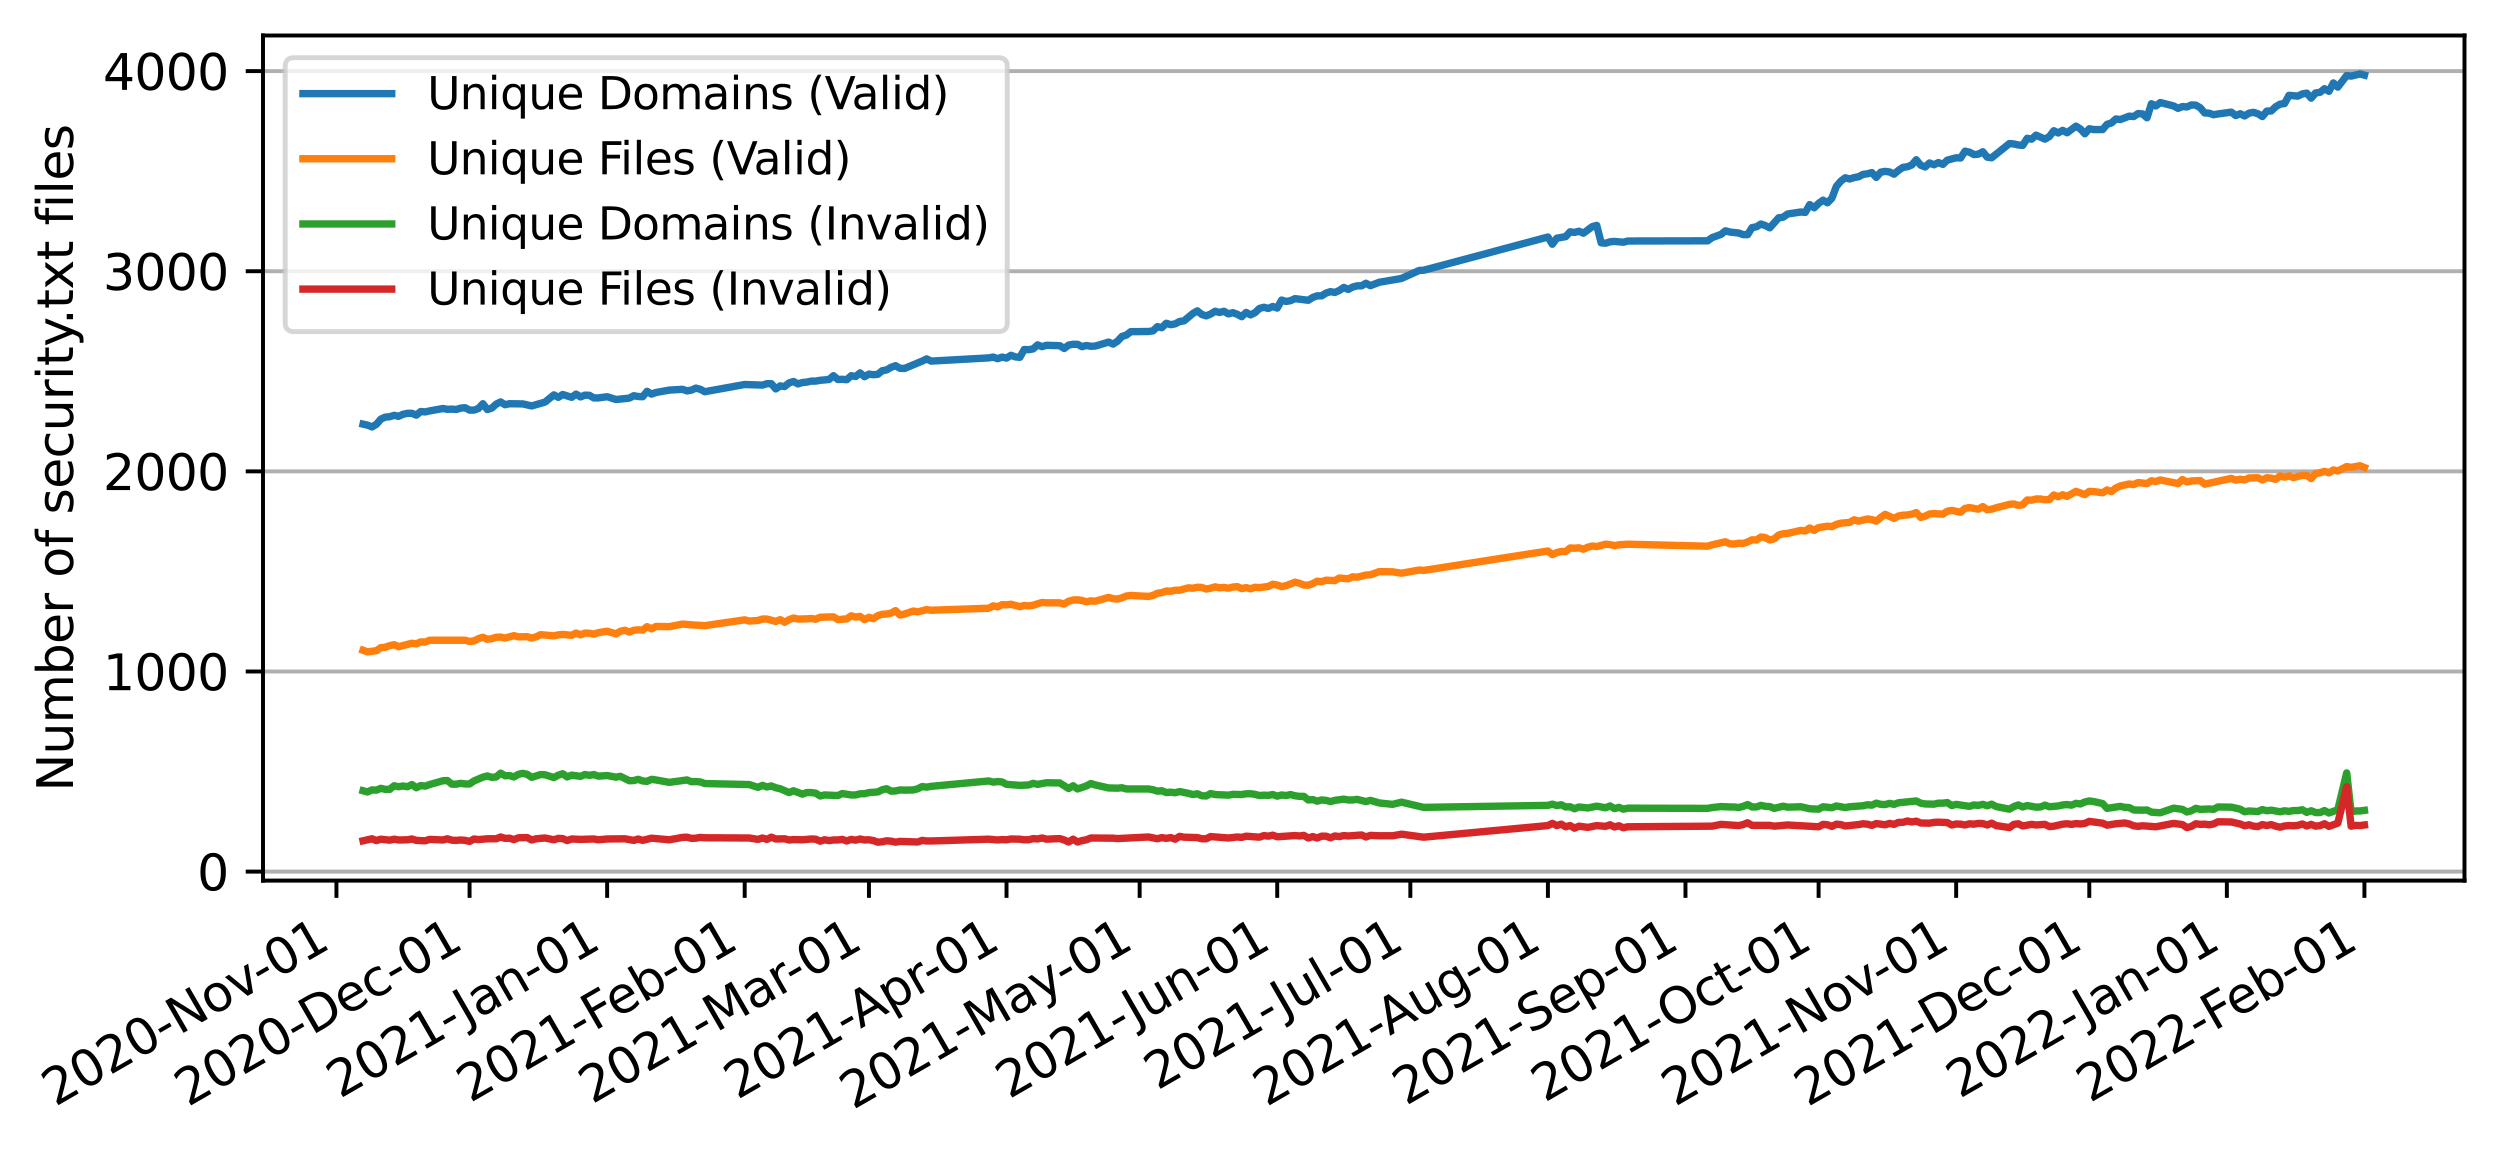 <?xml version="1.0" encoding="utf-8" standalone="no"?>
<!DOCTYPE svg PUBLIC "-//W3C//DTD SVG 1.1//EN"
  "http://www.w3.org/Graphics/SVG/1.1/DTD/svg11.dtd">
<svg xmlns:xlink="http://www.w3.org/1999/xlink" width="506.928pt" height="234.087pt" viewBox="0 0 506.928 234.087" xmlns="http://www.w3.org/2000/svg" version="1.1">
 <defs>
  <style type="text/css">*{stroke-linejoin: round; stroke-linecap: butt}</style>
 </defs>
 <g id="figure_1">
  <g id="patch_1">
   <path d="M 0 234.087 
L 506.928 234.087 
L 506.928 0 
L 0 0 
z
" style="fill: #ffffff"/>
  </g>
  <g id="axes_1">
   <g id="patch_2">
    <path d="M 53.328 178.56 
L 499.728 178.56 
L 499.728 7.2 
L 53.328 7.2 
z
" style="fill: #ffffff"/>
   </g>
   <g id="matplotlib.axis_1">
    <g id="xtick_1">
     <g id="line2d_1">
      <defs>
       <path id="m6d8da7d0fa" d="M 0 0 
L 0 3.5 
" style="stroke: #000000; stroke-width: 0.8"/>
      </defs>
      <g>
       <use xlink:href="#m6d8da7d0fa" x="68.22" y="178.56" style="stroke: #000000; stroke-width: 0.8"/>
      </g>
     </g>
     <g id="text_1">
      <!-- 2020-Nov-01 -->
      <g transform="translate(11.194 224.464)rotate(-30)scale(0.1 -0.1)">
       <defs>
        <path id="DejaVuSans-32" d="M 1228 531 
L 3431 531 
L 3431 0 
L 469 0 
L 469 531 
Q 828 903 1448 1529 
Q 2069 2156 2228 2338 
Q 2531 2678 2651 2914 
Q 2772 3150 2772 3378 
Q 2772 3750 2511 3984 
Q 2250 4219 1831 4219 
Q 1534 4219 1204 4116 
Q 875 4013 500 3803 
L 500 4441 
Q 881 4594 1212 4672 
Q 1544 4750 1819 4750 
Q 2544 4750 2975 4387 
Q 3406 4025 3406 3419 
Q 3406 3131 3298 2873 
Q 3191 2616 2906 2266 
Q 2828 2175 2409 1742 
Q 1991 1309 1228 531 
z
" transform="scale(0.016)"/>
        <path id="DejaVuSans-30" d="M 2034 4250 
Q 1547 4250 1301 3770 
Q 1056 3291 1056 2328 
Q 1056 1369 1301 889 
Q 1547 409 2034 409 
Q 2525 409 2770 889 
Q 3016 1369 3016 2328 
Q 3016 3291 2770 3770 
Q 2525 4250 2034 4250 
z
M 2034 4750 
Q 2819 4750 3233 4129 
Q 3647 3509 3647 2328 
Q 3647 1150 3233 529 
Q 2819 -91 2034 -91 
Q 1250 -91 836 529 
Q 422 1150 422 2328 
Q 422 3509 836 4129 
Q 1250 4750 2034 4750 
z
" transform="scale(0.016)"/>
        <path id="DejaVuSans-2d" d="M 313 2009 
L 1997 2009 
L 1997 1497 
L 313 1497 
L 313 2009 
z
" transform="scale(0.016)"/>
        <path id="DejaVuSans-4e" d="M 628 4666 
L 1478 4666 
L 3547 763 
L 3547 4666 
L 4159 4666 
L 4159 0 
L 3309 0 
L 1241 3903 
L 1241 0 
L 628 0 
L 628 4666 
z
" transform="scale(0.016)"/>
        <path id="DejaVuSans-6f" d="M 1959 3097 
Q 1497 3097 1228 2736 
Q 959 2375 959 1747 
Q 959 1119 1226 758 
Q 1494 397 1959 397 
Q 2419 397 2687 759 
Q 2956 1122 2956 1747 
Q 2956 2369 2687 2733 
Q 2419 3097 1959 3097 
z
M 1959 3584 
Q 2709 3584 3137 3096 
Q 3566 2609 3566 1747 
Q 3566 888 3137 398 
Q 2709 -91 1959 -91 
Q 1206 -91 779 398 
Q 353 888 353 1747 
Q 353 2609 779 3096 
Q 1206 3584 1959 3584 
z
" transform="scale(0.016)"/>
        <path id="DejaVuSans-76" d="M 191 3500 
L 800 3500 
L 1894 563 
L 2988 3500 
L 3597 3500 
L 2284 0 
L 1503 0 
L 191 3500 
z
" transform="scale(0.016)"/>
        <path id="DejaVuSans-31" d="M 794 531 
L 1825 531 
L 1825 4091 
L 703 3866 
L 703 4441 
L 1819 4666 
L 2450 4666 
L 2450 531 
L 3481 531 
L 3481 0 
L 794 0 
L 794 531 
z
" transform="scale(0.016)"/>
       </defs>
       <use xlink:href="#DejaVuSans-32"/>
       <use xlink:href="#DejaVuSans-30" x="63.623"/>
       <use xlink:href="#DejaVuSans-32" x="127.246"/>
       <use xlink:href="#DejaVuSans-30" x="190.869"/>
       <use xlink:href="#DejaVuSans-2d" x="254.492"/>
       <use xlink:href="#DejaVuSans-4e" x="290.576"/>
       <use xlink:href="#DejaVuSans-6f" x="365.381"/>
       <use xlink:href="#DejaVuSans-76" x="426.562"/>
       <use xlink:href="#DejaVuSans-2d" x="483.117"/>
       <use xlink:href="#DejaVuSans-30" x="519.201"/>
       <use xlink:href="#DejaVuSans-31" x="582.824"/>
      </g>
     </g>
    </g>
    <g id="xtick_2">
     <g id="line2d_2">
      <g>
       <use xlink:href="#m6d8da7d0fa" x="95.215" y="178.56" style="stroke: #000000; stroke-width: 0.8"/>
      </g>
     </g>
     <g id="text_2">
      <!-- 2020-Dec-01 -->
      <g transform="translate(38.106 224.512)rotate(-30)scale(0.1 -0.1)">
       <defs>
        <path id="DejaVuSans-44" d="M 1259 4147 
L 1259 519 
L 2022 519 
Q 2988 519 3436 956 
Q 3884 1394 3884 2338 
Q 3884 3275 3436 3711 
Q 2988 4147 2022 4147 
L 1259 4147 
z
M 628 4666 
L 1925 4666 
Q 3281 4666 3915 4102 
Q 4550 3538 4550 2338 
Q 4550 1131 3912 565 
Q 3275 0 1925 0 
L 628 0 
L 628 4666 
z
" transform="scale(0.016)"/>
        <path id="DejaVuSans-65" d="M 3597 1894 
L 3597 1613 
L 953 1613 
Q 991 1019 1311 708 
Q 1631 397 2203 397 
Q 2534 397 2845 478 
Q 3156 559 3463 722 
L 3463 178 
Q 3153 47 2828 -22 
Q 2503 -91 2169 -91 
Q 1331 -91 842 396 
Q 353 884 353 1716 
Q 353 2575 817 3079 
Q 1281 3584 2069 3584 
Q 2775 3584 3186 3129 
Q 3597 2675 3597 1894 
z
M 3022 2063 
Q 3016 2534 2758 2815 
Q 2500 3097 2075 3097 
Q 1594 3097 1305 2825 
Q 1016 2553 972 2059 
L 3022 2063 
z
" transform="scale(0.016)"/>
        <path id="DejaVuSans-63" d="M 3122 3366 
L 3122 2828 
Q 2878 2963 2633 3030 
Q 2388 3097 2138 3097 
Q 1578 3097 1268 2742 
Q 959 2388 959 1747 
Q 959 1106 1268 751 
Q 1578 397 2138 397 
Q 2388 397 2633 464 
Q 2878 531 3122 666 
L 3122 134 
Q 2881 22 2623 -34 
Q 2366 -91 2075 -91 
Q 1284 -91 818 406 
Q 353 903 353 1747 
Q 353 2603 823 3093 
Q 1294 3584 2113 3584 
Q 2378 3584 2631 3529 
Q 2884 3475 3122 3366 
z
" transform="scale(0.016)"/>
       </defs>
       <use xlink:href="#DejaVuSans-32"/>
       <use xlink:href="#DejaVuSans-30" x="63.623"/>
       <use xlink:href="#DejaVuSans-32" x="127.246"/>
       <use xlink:href="#DejaVuSans-30" x="190.869"/>
       <use xlink:href="#DejaVuSans-2d" x="254.492"/>
       <use xlink:href="#DejaVuSans-44" x="290.576"/>
       <use xlink:href="#DejaVuSans-65" x="367.578"/>
       <use xlink:href="#DejaVuSans-63" x="429.102"/>
       <use xlink:href="#DejaVuSans-2d" x="484.082"/>
       <use xlink:href="#DejaVuSans-30" x="520.166"/>
       <use xlink:href="#DejaVuSans-31" x="583.789"/>
      </g>
     </g>
    </g>
    <g id="xtick_3">
     <g id="line2d_3">
      <g>
       <use xlink:href="#m6d8da7d0fa" x="123.109" y="178.56" style="stroke: #000000; stroke-width: 0.8"/>
      </g>
     </g>
     <g id="text_3">
      <!-- 2021-Jan-01 -->
      <g transform="translate(68.922 222.825)rotate(-30)scale(0.1 -0.1)">
       <defs>
        <path id="DejaVuSans-4a" d="M 628 4666 
L 1259 4666 
L 1259 325 
Q 1259 -519 939 -900 
Q 619 -1281 -91 -1281 
L -331 -1281 
L -331 -750 
L -134 -750 
Q 284 -750 456 -515 
Q 628 -281 628 325 
L 628 4666 
z
" transform="scale(0.016)"/>
        <path id="DejaVuSans-61" d="M 2194 1759 
Q 1497 1759 1228 1600 
Q 959 1441 959 1056 
Q 959 750 1161 570 
Q 1363 391 1709 391 
Q 2188 391 2477 730 
Q 2766 1069 2766 1631 
L 2766 1759 
L 2194 1759 
z
M 3341 1997 
L 3341 0 
L 2766 0 
L 2766 531 
Q 2569 213 2275 61 
Q 1981 -91 1556 -91 
Q 1019 -91 701 211 
Q 384 513 384 1019 
Q 384 1609 779 1909 
Q 1175 2209 1959 2209 
L 2766 2209 
L 2766 2266 
Q 2766 2663 2505 2880 
Q 2244 3097 1772 3097 
Q 1472 3097 1187 3025 
Q 903 2953 641 2809 
L 641 3341 
Q 956 3463 1253 3523 
Q 1550 3584 1831 3584 
Q 2591 3584 2966 3190 
Q 3341 2797 3341 1997 
z
" transform="scale(0.016)"/>
        <path id="DejaVuSans-6e" d="M 3513 2113 
L 3513 0 
L 2938 0 
L 2938 2094 
Q 2938 2591 2744 2837 
Q 2550 3084 2163 3084 
Q 1697 3084 1428 2787 
Q 1159 2491 1159 1978 
L 1159 0 
L 581 0 
L 581 3500 
L 1159 3500 
L 1159 2956 
Q 1366 3272 1645 3428 
Q 1925 3584 2291 3584 
Q 2894 3584 3203 3211 
Q 3513 2838 3513 2113 
z
" transform="scale(0.016)"/>
       </defs>
       <use xlink:href="#DejaVuSans-32"/>
       <use xlink:href="#DejaVuSans-30" x="63.623"/>
       <use xlink:href="#DejaVuSans-32" x="127.246"/>
       <use xlink:href="#DejaVuSans-31" x="190.869"/>
       <use xlink:href="#DejaVuSans-2d" x="254.492"/>
       <use xlink:href="#DejaVuSans-4a" x="296.201"/>
       <use xlink:href="#DejaVuSans-61" x="325.693"/>
       <use xlink:href="#DejaVuSans-6e" x="386.973"/>
       <use xlink:href="#DejaVuSans-2d" x="450.352"/>
       <use xlink:href="#DejaVuSans-30" x="486.436"/>
       <use xlink:href="#DejaVuSans-31" x="550.059"/>
      </g>
     </g>
    </g>
    <g id="xtick_4">
     <g id="line2d_4">
      <g>
       <use xlink:href="#m6d8da7d0fa" x="151.003" y="178.56" style="stroke: #000000; stroke-width: 0.8"/>
      </g>
     </g>
     <g id="text_4">
      <!-- 2021-Feb-01 -->
      <g transform="translate(95.323 223.687)rotate(-30)scale(0.1 -0.1)">
       <defs>
        <path id="DejaVuSans-46" d="M 628 4666 
L 3309 4666 
L 3309 4134 
L 1259 4134 
L 1259 2759 
L 3109 2759 
L 3109 2228 
L 1259 2228 
L 1259 0 
L 628 0 
L 628 4666 
z
" transform="scale(0.016)"/>
        <path id="DejaVuSans-62" d="M 3116 1747 
Q 3116 2381 2855 2742 
Q 2594 3103 2138 3103 
Q 1681 3103 1420 2742 
Q 1159 2381 1159 1747 
Q 1159 1113 1420 752 
Q 1681 391 2138 391 
Q 2594 391 2855 752 
Q 3116 1113 3116 1747 
z
M 1159 2969 
Q 1341 3281 1617 3432 
Q 1894 3584 2278 3584 
Q 2916 3584 3314 3078 
Q 3713 2572 3713 1747 
Q 3713 922 3314 415 
Q 2916 -91 2278 -91 
Q 1894 -91 1617 61 
Q 1341 213 1159 525 
L 1159 0 
L 581 0 
L 581 4863 
L 1159 4863 
L 1159 2969 
z
" transform="scale(0.016)"/>
       </defs>
       <use xlink:href="#DejaVuSans-32"/>
       <use xlink:href="#DejaVuSans-30" x="63.623"/>
       <use xlink:href="#DejaVuSans-32" x="127.246"/>
       <use xlink:href="#DejaVuSans-31" x="190.869"/>
       <use xlink:href="#DejaVuSans-2d" x="254.492"/>
       <use xlink:href="#DejaVuSans-46" x="290.576"/>
       <use xlink:href="#DejaVuSans-65" x="342.596"/>
       <use xlink:href="#DejaVuSans-62" x="404.119"/>
       <use xlink:href="#DejaVuSans-2d" x="467.596"/>
       <use xlink:href="#DejaVuSans-30" x="503.68"/>
       <use xlink:href="#DejaVuSans-31" x="567.303"/>
      </g>
     </g>
    </g>
    <g id="xtick_5">
     <g id="line2d_5">
      <g>
       <use xlink:href="#m6d8da7d0fa" x="176.198" y="178.56" style="stroke: #000000; stroke-width: 0.8"/>
      </g>
     </g>
     <g id="text_5">
      <!-- 2021-Mar-01 -->
      <g transform="translate(120.062 223.951)rotate(-30)scale(0.1 -0.1)">
       <defs>
        <path id="DejaVuSans-4d" d="M 628 4666 
L 1569 4666 
L 2759 1491 
L 3956 4666 
L 4897 4666 
L 4897 0 
L 4281 0 
L 4281 4097 
L 3078 897 
L 2444 897 
L 1241 4097 
L 1241 0 
L 628 0 
L 628 4666 
z
" transform="scale(0.016)"/>
        <path id="DejaVuSans-72" d="M 2631 2963 
Q 2534 3019 2420 3045 
Q 2306 3072 2169 3072 
Q 1681 3072 1420 2755 
Q 1159 2438 1159 1844 
L 1159 0 
L 581 0 
L 581 3500 
L 1159 3500 
L 1159 2956 
Q 1341 3275 1631 3429 
Q 1922 3584 2338 3584 
Q 2397 3584 2469 3576 
Q 2541 3569 2628 3553 
L 2631 2963 
z
" transform="scale(0.016)"/>
       </defs>
       <use xlink:href="#DejaVuSans-32"/>
       <use xlink:href="#DejaVuSans-30" x="63.623"/>
       <use xlink:href="#DejaVuSans-32" x="127.246"/>
       <use xlink:href="#DejaVuSans-31" x="190.869"/>
       <use xlink:href="#DejaVuSans-2d" x="254.492"/>
       <use xlink:href="#DejaVuSans-4d" x="290.576"/>
       <use xlink:href="#DejaVuSans-61" x="376.855"/>
       <use xlink:href="#DejaVuSans-72" x="438.135"/>
       <use xlink:href="#DejaVuSans-2d" x="472.873"/>
       <use xlink:href="#DejaVuSans-30" x="508.957"/>
       <use xlink:href="#DejaVuSans-31" x="572.58"/>
      </g>
     </g>
    </g>
    <g id="xtick_6">
     <g id="line2d_6">
      <g>
       <use xlink:href="#m6d8da7d0fa" x="204.093" y="178.56" style="stroke: #000000; stroke-width: 0.8"/>
      </g>
     </g>
     <g id="text_6">
      <!-- 2021-Apr-01 -->
      <g transform="translate(149.508 223.055)rotate(-30)scale(0.1 -0.1)">
       <defs>
        <path id="DejaVuSans-41" d="M 2188 4044 
L 1331 1722 
L 3047 1722 
L 2188 4044 
z
M 1831 4666 
L 2547 4666 
L 4325 0 
L 3669 0 
L 3244 1197 
L 1141 1197 
L 716 0 
L 50 0 
L 1831 4666 
z
" transform="scale(0.016)"/>
        <path id="DejaVuSans-70" d="M 1159 525 
L 1159 -1331 
L 581 -1331 
L 581 3500 
L 1159 3500 
L 1159 2969 
Q 1341 3281 1617 3432 
Q 1894 3584 2278 3584 
Q 2916 3584 3314 3078 
Q 3713 2572 3713 1747 
Q 3713 922 3314 415 
Q 2916 -91 2278 -91 
Q 1894 -91 1617 61 
Q 1341 213 1159 525 
z
M 3116 1747 
Q 3116 2381 2855 2742 
Q 2594 3103 2138 3103 
Q 1681 3103 1420 2742 
Q 1159 2381 1159 1747 
Q 1159 1113 1420 752 
Q 1681 391 2138 391 
Q 2594 391 2855 752 
Q 3116 1113 3116 1747 
z
" transform="scale(0.016)"/>
       </defs>
       <use xlink:href="#DejaVuSans-32"/>
       <use xlink:href="#DejaVuSans-30" x="63.623"/>
       <use xlink:href="#DejaVuSans-32" x="127.246"/>
       <use xlink:href="#DejaVuSans-31" x="190.869"/>
       <use xlink:href="#DejaVuSans-2d" x="254.492"/>
       <use xlink:href="#DejaVuSans-41" x="288.326"/>
       <use xlink:href="#DejaVuSans-70" x="356.734"/>
       <use xlink:href="#DejaVuSans-72" x="420.211"/>
       <use xlink:href="#DejaVuSans-2d" x="454.949"/>
       <use xlink:href="#DejaVuSans-30" x="491.033"/>
       <use xlink:href="#DejaVuSans-31" x="554.656"/>
      </g>
     </g>
    </g>
    <g id="xtick_7">
     <g id="line2d_7">
      <g>
       <use xlink:href="#m6d8da7d0fa" x="231.087" y="178.56" style="stroke: #000000; stroke-width: 0.8"/>
      </g>
     </g>
     <g id="text_7">
      <!-- 2021-May-01 -->
      <g transform="translate(172.984 225.086)rotate(-30)scale(0.1 -0.1)">
       <defs>
        <path id="DejaVuSans-79" d="M 2059 -325 
Q 1816 -950 1584 -1140 
Q 1353 -1331 966 -1331 
L 506 -1331 
L 506 -850 
L 844 -850 
Q 1081 -850 1212 -737 
Q 1344 -625 1503 -206 
L 1606 56 
L 191 3500 
L 800 3500 
L 1894 763 
L 2988 3500 
L 3597 3500 
L 2059 -325 
z
" transform="scale(0.016)"/>
       </defs>
       <use xlink:href="#DejaVuSans-32"/>
       <use xlink:href="#DejaVuSans-30" x="63.623"/>
       <use xlink:href="#DejaVuSans-32" x="127.246"/>
       <use xlink:href="#DejaVuSans-31" x="190.869"/>
       <use xlink:href="#DejaVuSans-2d" x="254.492"/>
       <use xlink:href="#DejaVuSans-4d" x="290.576"/>
       <use xlink:href="#DejaVuSans-61" x="376.855"/>
       <use xlink:href="#DejaVuSans-79" x="438.135"/>
       <use xlink:href="#DejaVuSans-2d" x="495.564"/>
       <use xlink:href="#DejaVuSans-30" x="531.648"/>
       <use xlink:href="#DejaVuSans-31" x="595.271"/>
      </g>
     </g>
    </g>
    <g id="xtick_8">
     <g id="line2d_8">
      <g>
       <use xlink:href="#m6d8da7d0fa" x="258.982" y="178.56" style="stroke: #000000; stroke-width: 0.8"/>
      </g>
     </g>
     <g id="text_8">
      <!-- 2021-Jun-01 -->
      <g transform="translate(204.614 222.93)rotate(-30)scale(0.1 -0.1)">
       <defs>
        <path id="DejaVuSans-75" d="M 544 1381 
L 544 3500 
L 1119 3500 
L 1119 1403 
Q 1119 906 1312 657 
Q 1506 409 1894 409 
Q 2359 409 2629 706 
Q 2900 1003 2900 1516 
L 2900 3500 
L 3475 3500 
L 3475 0 
L 2900 0 
L 2900 538 
Q 2691 219 2414 64 
Q 2138 -91 1772 -91 
Q 1169 -91 856 284 
Q 544 659 544 1381 
z
M 1991 3584 
L 1991 3584 
z
" transform="scale(0.016)"/>
       </defs>
       <use xlink:href="#DejaVuSans-32"/>
       <use xlink:href="#DejaVuSans-30" x="63.623"/>
       <use xlink:href="#DejaVuSans-32" x="127.246"/>
       <use xlink:href="#DejaVuSans-31" x="190.869"/>
       <use xlink:href="#DejaVuSans-2d" x="254.492"/>
       <use xlink:href="#DejaVuSans-4a" x="296.201"/>
       <use xlink:href="#DejaVuSans-75" x="325.693"/>
       <use xlink:href="#DejaVuSans-6e" x="389.072"/>
       <use xlink:href="#DejaVuSans-2d" x="452.451"/>
       <use xlink:href="#DejaVuSans-30" x="488.535"/>
       <use xlink:href="#DejaVuSans-31" x="552.158"/>
      </g>
     </g>
    </g>
    <g id="xtick_9">
     <g id="line2d_9">
      <g>
       <use xlink:href="#m6d8da7d0fa" x="285.976" y="178.56" style="stroke: #000000; stroke-width: 0.8"/>
      </g>
     </g>
     <g id="text_9">
      <!-- 2021-Jul-01 -->
      <g transform="translate(234.691 221.15)rotate(-30)scale(0.1 -0.1)">
       <defs>
        <path id="DejaVuSans-6c" d="M 603 4863 
L 1178 4863 
L 1178 0 
L 603 0 
L 603 4863 
z
" transform="scale(0.016)"/>
       </defs>
       <use xlink:href="#DejaVuSans-32"/>
       <use xlink:href="#DejaVuSans-30" x="63.623"/>
       <use xlink:href="#DejaVuSans-32" x="127.246"/>
       <use xlink:href="#DejaVuSans-31" x="190.869"/>
       <use xlink:href="#DejaVuSans-2d" x="254.492"/>
       <use xlink:href="#DejaVuSans-4a" x="296.201"/>
       <use xlink:href="#DejaVuSans-75" x="325.693"/>
       <use xlink:href="#DejaVuSans-6c" x="389.072"/>
       <use xlink:href="#DejaVuSans-2d" x="416.855"/>
       <use xlink:href="#DejaVuSans-30" x="452.939"/>
       <use xlink:href="#DejaVuSans-31" x="516.562"/>
      </g>
     </g>
    </g>
    <g id="xtick_10">
     <g id="line2d_10">
      <g>
       <use xlink:href="#m6d8da7d0fa" x="313.871" y="178.56" style="stroke: #000000; stroke-width: 0.8"/>
      </g>
     </g>
     <g id="text_10">
      <!-- 2021-Aug-01 -->
      <g transform="translate(256.806 224.487)rotate(-30)scale(0.1 -0.1)">
       <defs>
        <path id="DejaVuSans-67" d="M 2906 1791 
Q 2906 2416 2648 2759 
Q 2391 3103 1925 3103 
Q 1463 3103 1205 2759 
Q 947 2416 947 1791 
Q 947 1169 1205 825 
Q 1463 481 1925 481 
Q 2391 481 2648 825 
Q 2906 1169 2906 1791 
z
M 3481 434 
Q 3481 -459 3084 -895 
Q 2688 -1331 1869 -1331 
Q 1566 -1331 1297 -1286 
Q 1028 -1241 775 -1147 
L 775 -588 
Q 1028 -725 1275 -790 
Q 1522 -856 1778 -856 
Q 2344 -856 2625 -561 
Q 2906 -266 2906 331 
L 2906 616 
Q 2728 306 2450 153 
Q 2172 0 1784 0 
Q 1141 0 747 490 
Q 353 981 353 1791 
Q 353 2603 747 3093 
Q 1141 3584 1784 3584 
Q 2172 3584 2450 3431 
Q 2728 3278 2906 2969 
L 2906 3500 
L 3481 3500 
L 3481 434 
z
" transform="scale(0.016)"/>
       </defs>
       <use xlink:href="#DejaVuSans-32"/>
       <use xlink:href="#DejaVuSans-30" x="63.623"/>
       <use xlink:href="#DejaVuSans-32" x="127.246"/>
       <use xlink:href="#DejaVuSans-31" x="190.869"/>
       <use xlink:href="#DejaVuSans-2d" x="254.492"/>
       <use xlink:href="#DejaVuSans-41" x="288.326"/>
       <use xlink:href="#DejaVuSans-75" x="356.734"/>
       <use xlink:href="#DejaVuSans-67" x="420.113"/>
       <use xlink:href="#DejaVuSans-2d" x="483.59"/>
       <use xlink:href="#DejaVuSans-30" x="519.674"/>
       <use xlink:href="#DejaVuSans-31" x="583.297"/>
      </g>
     </g>
    </g>
    <g id="xtick_11">
     <g id="line2d_11">
      <g>
       <use xlink:href="#m6d8da7d0fa" x="341.765" y="178.56" style="stroke: #000000; stroke-width: 0.8"/>
      </g>
     </g>
     <g id="text_11">
      <!-- 2021-Sep-01 -->
      <g transform="translate(285.091 224.261)rotate(-30)scale(0.1 -0.1)">
       <defs>
        <path id="DejaVuSans-53" d="M 3425 4513 
L 3425 3897 
Q 3066 4069 2747 4153 
Q 2428 4238 2131 4238 
Q 1616 4238 1336 4038 
Q 1056 3838 1056 3469 
Q 1056 3159 1242 3001 
Q 1428 2844 1947 2747 
L 2328 2669 
Q 3034 2534 3370 2195 
Q 3706 1856 3706 1288 
Q 3706 609 3251 259 
Q 2797 -91 1919 -91 
Q 1588 -91 1214 -16 
Q 841 59 441 206 
L 441 856 
Q 825 641 1194 531 
Q 1563 422 1919 422 
Q 2459 422 2753 634 
Q 3047 847 3047 1241 
Q 3047 1584 2836 1778 
Q 2625 1972 2144 2069 
L 1759 2144 
Q 1053 2284 737 2584 
Q 422 2884 422 3419 
Q 422 4038 858 4394 
Q 1294 4750 2059 4750 
Q 2388 4750 2728 4690 
Q 3069 4631 3425 4513 
z
" transform="scale(0.016)"/>
       </defs>
       <use xlink:href="#DejaVuSans-32"/>
       <use xlink:href="#DejaVuSans-30" x="63.623"/>
       <use xlink:href="#DejaVuSans-32" x="127.246"/>
       <use xlink:href="#DejaVuSans-31" x="190.869"/>
       <use xlink:href="#DejaVuSans-2d" x="254.492"/>
       <use xlink:href="#DejaVuSans-53" x="290.576"/>
       <use xlink:href="#DejaVuSans-65" x="354.053"/>
       <use xlink:href="#DejaVuSans-70" x="415.576"/>
       <use xlink:href="#DejaVuSans-2d" x="479.053"/>
       <use xlink:href="#DejaVuSans-30" x="515.137"/>
       <use xlink:href="#DejaVuSans-31" x="578.76"/>
      </g>
     </g>
    </g>
    <g id="xtick_12">
     <g id="line2d_12">
      <g>
       <use xlink:href="#m6d8da7d0fa" x="368.76" y="178.56" style="stroke: #000000; stroke-width: 0.8"/>
      </g>
     </g>
     <g id="text_12">
      <!-- 2021-Oct-01 -->
      <g transform="translate(313.198 223.619)rotate(-30)scale(0.1 -0.1)">
       <defs>
        <path id="DejaVuSans-4f" d="M 2522 4238 
Q 1834 4238 1429 3725 
Q 1025 3213 1025 2328 
Q 1025 1447 1429 934 
Q 1834 422 2522 422 
Q 3209 422 3611 934 
Q 4013 1447 4013 2328 
Q 4013 3213 3611 3725 
Q 3209 4238 2522 4238 
z
M 2522 4750 
Q 3503 4750 4090 4092 
Q 4678 3434 4678 2328 
Q 4678 1225 4090 567 
Q 3503 -91 2522 -91 
Q 1538 -91 948 565 
Q 359 1222 359 2328 
Q 359 3434 948 4092 
Q 1538 4750 2522 4750 
z
" transform="scale(0.016)"/>
        <path id="DejaVuSans-74" d="M 1172 4494 
L 1172 3500 
L 2356 3500 
L 2356 3053 
L 1172 3053 
L 1172 1153 
Q 1172 725 1289 603 
Q 1406 481 1766 481 
L 2356 481 
L 2356 0 
L 1766 0 
Q 1100 0 847 248 
Q 594 497 594 1153 
L 594 3053 
L 172 3053 
L 172 3500 
L 594 3500 
L 594 4494 
L 1172 4494 
z
" transform="scale(0.016)"/>
       </defs>
       <use xlink:href="#DejaVuSans-32"/>
       <use xlink:href="#DejaVuSans-30" x="63.623"/>
       <use xlink:href="#DejaVuSans-32" x="127.246"/>
       <use xlink:href="#DejaVuSans-31" x="190.869"/>
       <use xlink:href="#DejaVuSans-2d" x="254.492"/>
       <use xlink:href="#DejaVuSans-4f" x="293.326"/>
       <use xlink:href="#DejaVuSans-63" x="372.037"/>
       <use xlink:href="#DejaVuSans-74" x="427.018"/>
       <use xlink:href="#DejaVuSans-2d" x="466.227"/>
       <use xlink:href="#DejaVuSans-30" x="502.311"/>
       <use xlink:href="#DejaVuSans-31" x="565.934"/>
      </g>
     </g>
    </g>
    <g id="xtick_13">
     <g id="line2d_13">
      <g>
       <use xlink:href="#m6d8da7d0fa" x="396.654" y="178.56" style="stroke: #000000; stroke-width: 0.8"/>
      </g>
     </g>
     <g id="text_13">
      <!-- 2021-Nov-01 -->
      <g transform="translate(339.628 224.464)rotate(-30)scale(0.1 -0.1)">
       <use xlink:href="#DejaVuSans-32"/>
       <use xlink:href="#DejaVuSans-30" x="63.623"/>
       <use xlink:href="#DejaVuSans-32" x="127.246"/>
       <use xlink:href="#DejaVuSans-31" x="190.869"/>
       <use xlink:href="#DejaVuSans-2d" x="254.492"/>
       <use xlink:href="#DejaVuSans-4e" x="290.576"/>
       <use xlink:href="#DejaVuSans-6f" x="365.381"/>
       <use xlink:href="#DejaVuSans-76" x="426.562"/>
       <use xlink:href="#DejaVuSans-2d" x="483.117"/>
       <use xlink:href="#DejaVuSans-30" x="519.201"/>
       <use xlink:href="#DejaVuSans-31" x="582.824"/>
      </g>
     </g>
    </g>
    <g id="xtick_14">
     <g id="line2d_14">
      <g>
       <use xlink:href="#m6d8da7d0fa" x="423.648" y="178.56" style="stroke: #000000; stroke-width: 0.8"/>
      </g>
     </g>
     <g id="text_14">
      <!-- 2021-Dec-01 -->
      <g transform="translate(366.54 224.512)rotate(-30)scale(0.1 -0.1)">
       <use xlink:href="#DejaVuSans-32"/>
       <use xlink:href="#DejaVuSans-30" x="63.623"/>
       <use xlink:href="#DejaVuSans-32" x="127.246"/>
       <use xlink:href="#DejaVuSans-31" x="190.869"/>
       <use xlink:href="#DejaVuSans-2d" x="254.492"/>
       <use xlink:href="#DejaVuSans-44" x="290.576"/>
       <use xlink:href="#DejaVuSans-65" x="367.578"/>
       <use xlink:href="#DejaVuSans-63" x="429.102"/>
       <use xlink:href="#DejaVuSans-2d" x="484.082"/>
       <use xlink:href="#DejaVuSans-30" x="520.166"/>
       <use xlink:href="#DejaVuSans-31" x="583.789"/>
      </g>
     </g>
    </g>
    <g id="xtick_15">
     <g id="line2d_15">
      <g>
       <use xlink:href="#m6d8da7d0fa" x="451.543" y="178.56" style="stroke: #000000; stroke-width: 0.8"/>
      </g>
     </g>
     <g id="text_15">
      <!-- 2022-Jan-01 -->
      <g transform="translate(397.356 222.825)rotate(-30)scale(0.1 -0.1)">
       <use xlink:href="#DejaVuSans-32"/>
       <use xlink:href="#DejaVuSans-30" x="63.623"/>
       <use xlink:href="#DejaVuSans-32" x="127.246"/>
       <use xlink:href="#DejaVuSans-32" x="190.869"/>
       <use xlink:href="#DejaVuSans-2d" x="254.492"/>
       <use xlink:href="#DejaVuSans-4a" x="296.201"/>
       <use xlink:href="#DejaVuSans-61" x="325.693"/>
       <use xlink:href="#DejaVuSans-6e" x="386.973"/>
       <use xlink:href="#DejaVuSans-2d" x="450.352"/>
       <use xlink:href="#DejaVuSans-30" x="486.436"/>
       <use xlink:href="#DejaVuSans-31" x="550.059"/>
      </g>
     </g>
    </g>
    <g id="xtick_16">
     <g id="line2d_16">
      <g>
       <use xlink:href="#m6d8da7d0fa" x="479.437" y="178.56" style="stroke: #000000; stroke-width: 0.8"/>
      </g>
     </g>
     <g id="text_16">
      <!-- 2022-Feb-01 -->
      <g transform="translate(423.757 223.687)rotate(-30)scale(0.1 -0.1)">
       <use xlink:href="#DejaVuSans-32"/>
       <use xlink:href="#DejaVuSans-30" x="63.623"/>
       <use xlink:href="#DejaVuSans-32" x="127.246"/>
       <use xlink:href="#DejaVuSans-32" x="190.869"/>
       <use xlink:href="#DejaVuSans-2d" x="254.492"/>
       <use xlink:href="#DejaVuSans-46" x="290.576"/>
       <use xlink:href="#DejaVuSans-65" x="342.596"/>
       <use xlink:href="#DejaVuSans-62" x="404.119"/>
       <use xlink:href="#DejaVuSans-2d" x="467.596"/>
       <use xlink:href="#DejaVuSans-30" x="503.68"/>
       <use xlink:href="#DejaVuSans-31" x="567.303"/>
      </g>
     </g>
    </g>
   </g>
   <g id="matplotlib.axis_2">
    <g id="ytick_1">
     <g id="line2d_17">
      <path d="M 53.328 176.736 
L 499.728 176.736 
" clip-path="url(#p9d4253eeee)" style="fill: none; stroke: #b0b0b0; stroke-width: 0.8; stroke-linecap: square"/>
     </g>
     <g id="line2d_18">
      <defs>
       <path id="ma01129f0f3" d="M 0 0 
L -3.5 0 
" style="stroke: #000000; stroke-width: 0.8"/>
      </defs>
      <g>
       <use xlink:href="#ma01129f0f3" x="53.328" y="176.736" style="stroke: #000000; stroke-width: 0.8"/>
      </g>
     </g>
     <g id="text_17">
      <!-- 0 -->
      <g transform="translate(39.966 180.535)scale(0.1 -0.1)">
       <use xlink:href="#DejaVuSans-30"/>
      </g>
     </g>
    </g>
    <g id="ytick_2">
     <g id="line2d_19">
      <path d="M 53.328 136.157 
L 499.728 136.157 
" clip-path="url(#p9d4253eeee)" style="fill: none; stroke: #b0b0b0; stroke-width: 0.8; stroke-linecap: square"/>
     </g>
     <g id="line2d_20">
      <g>
       <use xlink:href="#ma01129f0f3" x="53.328" y="136.157" style="stroke: #000000; stroke-width: 0.8"/>
      </g>
     </g>
     <g id="text_18">
      <!-- 1000 -->
      <g transform="translate(20.878 139.956)scale(0.1 -0.1)">
       <use xlink:href="#DejaVuSans-31"/>
       <use xlink:href="#DejaVuSans-30" x="63.623"/>
       <use xlink:href="#DejaVuSans-30" x="127.246"/>
       <use xlink:href="#DejaVuSans-30" x="190.869"/>
      </g>
     </g>
    </g>
    <g id="ytick_3">
     <g id="line2d_21">
      <path d="M 53.328 95.578 
L 499.728 95.578 
" clip-path="url(#p9d4253eeee)" style="fill: none; stroke: #b0b0b0; stroke-width: 0.8; stroke-linecap: square"/>
     </g>
     <g id="line2d_22">
      <g>
       <use xlink:href="#ma01129f0f3" x="53.328" y="95.578" style="stroke: #000000; stroke-width: 0.8"/>
      </g>
     </g>
     <g id="text_19">
      <!-- 2000 -->
      <g transform="translate(20.878 99.378)scale(0.1 -0.1)">
       <use xlink:href="#DejaVuSans-32"/>
       <use xlink:href="#DejaVuSans-30" x="63.623"/>
       <use xlink:href="#DejaVuSans-30" x="127.246"/>
       <use xlink:href="#DejaVuSans-30" x="190.869"/>
      </g>
     </g>
    </g>
    <g id="ytick_4">
     <g id="line2d_23">
      <path d="M 53.328 55 
L 499.728 55 
" clip-path="url(#p9d4253eeee)" style="fill: none; stroke: #b0b0b0; stroke-width: 0.8; stroke-linecap: square"/>
     </g>
     <g id="line2d_24">
      <g>
       <use xlink:href="#ma01129f0f3" x="53.328" y="55" style="stroke: #000000; stroke-width: 0.8"/>
      </g>
     </g>
     <g id="text_20">
      <!-- 3000 -->
      <g transform="translate(20.878 58.799)scale(0.1 -0.1)">
       <defs>
        <path id="DejaVuSans-33" d="M 2597 2516 
Q 3050 2419 3304 2112 
Q 3559 1806 3559 1356 
Q 3559 666 3084 287 
Q 2609 -91 1734 -91 
Q 1441 -91 1130 -33 
Q 819 25 488 141 
L 488 750 
Q 750 597 1062 519 
Q 1375 441 1716 441 
Q 2309 441 2620 675 
Q 2931 909 2931 1356 
Q 2931 1769 2642 2001 
Q 2353 2234 1838 2234 
L 1294 2234 
L 1294 2753 
L 1863 2753 
Q 2328 2753 2575 2939 
Q 2822 3125 2822 3475 
Q 2822 3834 2567 4026 
Q 2313 4219 1838 4219 
Q 1578 4219 1281 4162 
Q 984 4106 628 3988 
L 628 4550 
Q 988 4650 1302 4700 
Q 1616 4750 1894 4750 
Q 2613 4750 3031 4423 
Q 3450 4097 3450 3541 
Q 3450 3153 3228 2886 
Q 3006 2619 2597 2516 
z
" transform="scale(0.016)"/>
       </defs>
       <use xlink:href="#DejaVuSans-33"/>
       <use xlink:href="#DejaVuSans-30" x="63.623"/>
       <use xlink:href="#DejaVuSans-30" x="127.246"/>
       <use xlink:href="#DejaVuSans-30" x="190.869"/>
      </g>
     </g>
    </g>
    <g id="ytick_5">
     <g id="line2d_25">
      <path d="M 53.328 14.421 
L 499.728 14.421 
" clip-path="url(#p9d4253eeee)" style="fill: none; stroke: #b0b0b0; stroke-width: 0.8; stroke-linecap: square"/>
     </g>
     <g id="line2d_26">
      <g>
       <use xlink:href="#ma01129f0f3" x="53.328" y="14.421" style="stroke: #000000; stroke-width: 0.8"/>
      </g>
     </g>
     <g id="text_21">
      <!-- 4000 -->
      <g transform="translate(20.878 18.22)scale(0.1 -0.1)">
       <defs>
        <path id="DejaVuSans-34" d="M 2419 4116 
L 825 1625 
L 2419 1625 
L 2419 4116 
z
M 2253 4666 
L 3047 4666 
L 3047 1625 
L 3713 1625 
L 3713 1100 
L 3047 1100 
L 3047 0 
L 2419 0 
L 2419 1100 
L 313 1100 
L 313 1709 
L 2253 4666 
z
" transform="scale(0.016)"/>
       </defs>
       <use xlink:href="#DejaVuSans-34"/>
       <use xlink:href="#DejaVuSans-30" x="63.623"/>
       <use xlink:href="#DejaVuSans-30" x="127.246"/>
       <use xlink:href="#DejaVuSans-30" x="190.869"/>
      </g>
     </g>
    </g>
    <g id="text_22">
     <!-- Number of security.txt files -->
     <g transform="translate(14.798 160.492)rotate(-90)scale(0.1 -0.1)">
      <defs>
       <path id="DejaVuSans-6d" d="M 3328 2828 
Q 3544 3216 3844 3400 
Q 4144 3584 4550 3584 
Q 5097 3584 5394 3201 
Q 5691 2819 5691 2113 
L 5691 0 
L 5113 0 
L 5113 2094 
Q 5113 2597 4934 2840 
Q 4756 3084 4391 3084 
Q 3944 3084 3684 2787 
Q 3425 2491 3425 1978 
L 3425 0 
L 2847 0 
L 2847 2094 
Q 2847 2600 2669 2842 
Q 2491 3084 2119 3084 
Q 1678 3084 1418 2786 
Q 1159 2488 1159 1978 
L 1159 0 
L 581 0 
L 581 3500 
L 1159 3500 
L 1159 2956 
Q 1356 3278 1631 3431 
Q 1906 3584 2284 3584 
Q 2666 3584 2933 3390 
Q 3200 3197 3328 2828 
z
" transform="scale(0.016)"/>
       <path id="DejaVuSans-20" transform="scale(0.016)"/>
       <path id="DejaVuSans-66" d="M 2375 4863 
L 2375 4384 
L 1825 4384 
Q 1516 4384 1395 4259 
Q 1275 4134 1275 3809 
L 1275 3500 
L 2222 3500 
L 2222 3053 
L 1275 3053 
L 1275 0 
L 697 0 
L 697 3053 
L 147 3053 
L 147 3500 
L 697 3500 
L 697 3744 
Q 697 4328 969 4595 
Q 1241 4863 1831 4863 
L 2375 4863 
z
" transform="scale(0.016)"/>
       <path id="DejaVuSans-73" d="M 2834 3397 
L 2834 2853 
Q 2591 2978 2328 3040 
Q 2066 3103 1784 3103 
Q 1356 3103 1142 2972 
Q 928 2841 928 2578 
Q 928 2378 1081 2264 
Q 1234 2150 1697 2047 
L 1894 2003 
Q 2506 1872 2764 1633 
Q 3022 1394 3022 966 
Q 3022 478 2636 193 
Q 2250 -91 1575 -91 
Q 1294 -91 989 -36 
Q 684 19 347 128 
L 347 722 
Q 666 556 975 473 
Q 1284 391 1588 391 
Q 1994 391 2212 530 
Q 2431 669 2431 922 
Q 2431 1156 2273 1281 
Q 2116 1406 1581 1522 
L 1381 1569 
Q 847 1681 609 1914 
Q 372 2147 372 2553 
Q 372 3047 722 3315 
Q 1072 3584 1716 3584 
Q 2034 3584 2315 3537 
Q 2597 3491 2834 3397 
z
" transform="scale(0.016)"/>
       <path id="DejaVuSans-69" d="M 603 3500 
L 1178 3500 
L 1178 0 
L 603 0 
L 603 3500 
z
M 603 4863 
L 1178 4863 
L 1178 4134 
L 603 4134 
L 603 4863 
z
" transform="scale(0.016)"/>
       <path id="DejaVuSans-2e" d="M 684 794 
L 1344 794 
L 1344 0 
L 684 0 
L 684 794 
z
" transform="scale(0.016)"/>
       <path id="DejaVuSans-78" d="M 3513 3500 
L 2247 1797 
L 3578 0 
L 2900 0 
L 1881 1375 
L 863 0 
L 184 0 
L 1544 1831 
L 300 3500 
L 978 3500 
L 1906 2253 
L 2834 3500 
L 3513 3500 
z
" transform="scale(0.016)"/>
      </defs>
      <use xlink:href="#DejaVuSans-4e"/>
      <use xlink:href="#DejaVuSans-75" x="74.805"/>
      <use xlink:href="#DejaVuSans-6d" x="138.184"/>
      <use xlink:href="#DejaVuSans-62" x="235.596"/>
      <use xlink:href="#DejaVuSans-65" x="299.072"/>
      <use xlink:href="#DejaVuSans-72" x="360.596"/>
      <use xlink:href="#DejaVuSans-20" x="401.709"/>
      <use xlink:href="#DejaVuSans-6f" x="433.496"/>
      <use xlink:href="#DejaVuSans-66" x="494.678"/>
      <use xlink:href="#DejaVuSans-20" x="529.883"/>
      <use xlink:href="#DejaVuSans-73" x="561.67"/>
      <use xlink:href="#DejaVuSans-65" x="613.77"/>
      <use xlink:href="#DejaVuSans-63" x="675.293"/>
      <use xlink:href="#DejaVuSans-75" x="730.273"/>
      <use xlink:href="#DejaVuSans-72" x="793.652"/>
      <use xlink:href="#DejaVuSans-69" x="834.766"/>
      <use xlink:href="#DejaVuSans-74" x="862.549"/>
      <use xlink:href="#DejaVuSans-79" x="901.758"/>
      <use xlink:href="#DejaVuSans-2e" x="946.688"/>
      <use xlink:href="#DejaVuSans-74" x="978.475"/>
      <use xlink:href="#DejaVuSans-78" x="1017.684"/>
      <use xlink:href="#DejaVuSans-74" x="1076.863"/>
      <use xlink:href="#DejaVuSans-20" x="1116.072"/>
      <use xlink:href="#DejaVuSans-66" x="1147.859"/>
      <use xlink:href="#DejaVuSans-69" x="1183.064"/>
      <use xlink:href="#DejaVuSans-6c" x="1210.848"/>
      <use xlink:href="#DejaVuSans-65" x="1238.631"/>
      <use xlink:href="#DejaVuSans-73" x="1300.154"/>
     </g>
    </g>
   </g>
   <g id="line2d_27">
    <path d="M 73.619 86.002 
L 74.519 86.205 
L 75.419 86.57 
L 76.318 86.042 
L 77.218 84.987 
L 78.118 84.582 
L 79.018 84.5 
L 79.918 84.216 
L 80.818 84.419 
L 81.717 84.014 
L 82.617 83.811 
L 83.517 83.811 
L 84.417 84.176 
L 85.317 83.445 
L 86.216 83.527 
L 87.116 83.324 
L 89.816 82.837 
L 90.716 82.999 
L 91.615 82.958 
L 92.515 83.04 
L 93.415 82.756 
L 94.315 82.674 
L 95.215 83.161 
L 96.114 83.161 
L 97.014 82.837 
L 97.914 81.863 
L 98.814 83.04 
L 99.714 82.756 
L 100.614 81.944 
L 101.513 81.498 
L 102.413 82.066 
L 103.313 81.863 
L 106.013 81.903 
L 107.812 82.309 
L 110.512 81.538 
L 112.311 80.077 
L 113.211 80.564 
L 114.111 79.996 
L 115.911 80.564 
L 116.81 79.915 
L 117.71 80.483 
L 118.61 80.118 
L 119.51 80.159 
L 120.41 80.686 
L 121.309 80.686 
L 123.109 80.443 
L 124.909 81.011 
L 127.608 80.727 
L 128.508 80.24 
L 129.408 80.402 
L 130.308 80.443 
L 131.207 79.347 
L 132.107 79.915 
L 133.007 79.59 
L 135.707 79.104 
L 138.406 78.941 
L 139.306 79.266 
L 140.206 79.104 
L 141.105 78.698 
L 142.005 78.941 
L 142.905 79.428 
L 151.003 77.967 
L 154.603 78.089 
L 155.503 77.805 
L 156.402 77.805 
L 157.302 78.86 
L 158.202 78.251 
L 159.102 78.373 
L 160.002 77.643 
L 160.901 77.359 
L 161.801 77.846 
L 162.701 77.562 
L 163.601 77.48 
L 164.501 77.277 
L 165.401 77.277 
L 166.3 77.115 
L 168.1 76.953 
L 169 76.182 
L 169.9 76.953 
L 170.799 76.912 
L 171.699 76.993 
L 172.599 76.182 
L 173.499 76.344 
L 174.399 75.614 
L 175.299 76.385 
L 176.198 75.857 
L 177.098 75.979 
L 177.998 75.898 
L 178.898 75.167 
L 179.798 75.005 
L 180.697 74.478 
L 181.597 74.153 
L 182.497 74.68 
L 183.397 74.721 
L 186.996 73.22 
L 187.896 72.773 
L 188.796 73.22 
L 200.493 72.57 
L 201.393 72.408 
L 202.293 72.733 
L 203.193 72.408 
L 204.093 72.611 
L 204.993 72.043 
L 205.892 72.367 
L 206.792 72.449 
L 207.692 70.866 
L 208.592 70.907 
L 209.492 70.744 
L 210.391 69.933 
L 211.291 70.298 
L 212.191 70.014 
L 214.891 70.095 
L 215.79 70.663 
L 216.69 69.973 
L 217.59 69.811 
L 218.49 69.811 
L 219.39 70.298 
L 220.289 70.054 
L 221.189 70.217 
L 222.089 70.176 
L 224.789 69.365 
L 225.688 69.77 
L 226.588 69.202 
L 227.488 68.228 
L 228.388 67.944 
L 229.288 67.255 
L 232.887 67.214 
L 233.787 67.092 
L 234.687 66.24 
L 235.586 66.443 
L 236.486 65.55 
L 237.386 65.834 
L 238.286 65.672 
L 239.186 65.185 
L 240.085 65.063 
L 241.885 63.562 
L 242.785 63.034 
L 243.685 63.765 
L 244.585 64.049 
L 245.484 63.684 
L 246.384 63.115 
L 247.284 63.359 
L 248.184 63.115 
L 249.084 63.643 
L 249.983 63.4 
L 250.883 63.724 
L 251.783 64.211 
L 252.683 63.359 
L 253.583 63.846 
L 254.483 63.4 
L 255.382 62.547 
L 256.282 62.304 
L 257.182 62.547 
L 258.082 62.142 
L 258.982 62.466 
L 259.881 60.843 
L 260.781 61.127 
L 261.681 60.965 
L 262.581 60.559 
L 265.28 60.884 
L 266.18 60.316 
L 267.08 59.991 
L 267.98 59.991 
L 268.88 59.423 
L 269.779 59.139 
L 270.679 59.301 
L 271.579 58.895 
L 272.479 58.287 
L 273.379 58.692 
L 274.279 58.205 
L 275.178 57.962 
L 276.078 57.962 
L 276.978 57.434 
L 277.878 57.921 
L 279.677 57.232 
L 284.177 56.461 
L 287.776 54.837 
L 288.676 54.797 
L 313.871 48.061 
L 314.77 49.522 
L 315.67 48.304 
L 317.47 47.98 
L 318.37 47.006 
L 319.27 47.127 
L 320.169 46.884 
L 321.069 47.29 
L 322.869 45.951 
L 323.769 45.707 
L 324.668 49.238 
L 325.568 49.319 
L 326.468 49.035 
L 327.368 48.954 
L 329.168 49.116 
L 330.067 48.872 
L 346.264 48.832 
L 347.164 48.183 
L 348.964 47.533 
L 349.863 46.803 
L 350.763 47.046 
L 352.563 47.249 
L 353.463 47.574 
L 354.362 47.574 
L 355.262 46.154 
L 356.162 45.991 
L 357.062 45.423 
L 357.962 45.748 
L 358.862 46.194 
L 360.661 44.165 
L 361.561 44.043 
L 362.461 43.394 
L 365.16 42.988 
L 366.06 43.07 
L 366.96 41.487 
L 367.86 42.136 
L 368.76 41.244 
L 369.659 40.594 
L 370.559 41.122 
L 371.459 40.188 
L 372.359 37.794 
L 373.259 36.739 
L 374.158 36.049 
L 375.058 36.293 
L 375.958 36.009 
L 376.858 35.847 
L 377.758 35.36 
L 378.658 35.238 
L 379.557 34.994 
L 380.457 35.968 
L 381.357 34.913 
L 382.257 34.751 
L 383.157 34.873 
L 384.056 35.319 
L 384.956 34.548 
L 385.856 33.939 
L 386.756 33.818 
L 387.656 33.452 
L 388.556 32.397 
L 389.455 33.493 
L 390.355 33.858 
L 391.255 33.047 
L 392.155 33.412 
L 393.055 32.965 
L 393.954 33.331 
L 394.854 32.479 
L 396.654 31.992 
L 397.554 32.032 
L 398.454 30.652 
L 399.353 30.855 
L 400.253 31.342 
L 401.153 31.261 
L 402.053 30.774 
L 402.953 31.87 
L 403.852 31.992 
L 407.452 29.11 
L 408.352 29.192 
L 409.251 29.395 
L 410.151 29.476 
L 411.051 28.055 
L 411.951 28.218 
L 412.851 27.406 
L 414.65 28.218 
L 415.55 27.69 
L 416.45 26.513 
L 417.35 26.96 
L 418.25 26.432 
L 419.149 26.919 
L 420.949 25.58 
L 421.849 26.148 
L 422.749 27.122 
L 423.648 26.108 
L 424.548 26.27 
L 426.348 26.27 
L 427.248 25.215 
L 428.148 24.931 
L 429.047 24.119 
L 429.947 24.241 
L 431.747 23.551 
L 432.647 23.632 
L 433.546 23.024 
L 434.446 23.105 
L 435.346 23.876 
L 436.246 21.035 
L 437.146 21.482 
L 438.046 20.792 
L 440.745 21.482 
L 441.645 21.969 
L 442.545 21.603 
L 443.444 21.685 
L 444.344 21.279 
L 445.244 21.319 
L 446.144 21.847 
L 447.044 22.902 
L 447.944 22.943 
L 448.843 23.267 
L 449.743 23.105 
L 452.443 22.74 
L 453.342 23.429 
L 454.242 23.064 
L 455.142 23.511 
L 456.042 22.943 
L 456.942 22.78 
L 457.842 23.064 
L 458.741 23.632 
L 459.641 22.537 
L 460.541 22.496 
L 461.441 21.644 
L 462.341 21.116 
L 463.24 20.995 
L 464.14 19.331 
L 465.94 19.493 
L 466.84 19.047 
L 467.74 18.885 
L 468.639 19.899 
L 469.539 18.844 
L 470.439 18.722 
L 471.339 17.992 
L 472.239 18.519 
L 473.138 16.815 
L 474.038 17.667 
L 475.838 15.314 
L 476.738 15.435 
L 478.537 14.989 
L 479.437 15.233 
L 479.437 15.233 
" clip-path="url(#p9d4253eeee)" style="fill: none; stroke: #1f77b4; stroke-width: 1.5; stroke-linecap: square"/>
   </g>
   <g id="line2d_28">
    <path d="M 73.619 131.856 
L 74.519 132.181 
L 76.318 131.937 
L 77.218 131.328 
L 78.118 131.247 
L 79.018 130.923 
L 79.918 130.72 
L 80.818 131.125 
L 83.517 130.436 
L 84.417 130.557 
L 85.317 130.152 
L 86.216 130.192 
L 87.116 129.827 
L 94.315 129.827 
L 95.215 130.07 
L 96.114 129.949 
L 97.014 129.502 
L 97.914 129.218 
L 98.814 129.624 
L 99.714 129.502 
L 100.614 129.218 
L 101.513 129.178 
L 102.413 129.381 
L 104.213 128.894 
L 105.113 129.137 
L 106.912 129.097 
L 107.812 129.381 
L 108.712 129.137 
L 109.612 128.691 
L 112.311 128.934 
L 113.211 128.731 
L 114.111 128.65 
L 115.911 128.812 
L 116.81 128.366 
L 117.71 128.731 
L 118.61 128.366 
L 119.51 128.407 
L 120.41 128.569 
L 121.309 128.285 
L 123.109 128.001 
L 124.909 128.528 
L 125.809 128.001 
L 126.708 127.798 
L 127.608 128.163 
L 128.508 127.798 
L 129.408 127.717 
L 130.308 127.757 
L 131.207 127.068 
L 132.107 127.514 
L 133.007 127.027 
L 135.707 127.068 
L 138.406 126.54 
L 140.206 126.702 
L 142.905 126.865 
L 151.003 125.688 
L 151.903 125.931 
L 153.703 125.81 
L 154.603 125.526 
L 155.503 125.526 
L 157.302 126.013 
L 158.202 125.647 
L 159.102 126.175 
L 160.002 125.647 
L 160.901 125.323 
L 161.801 125.526 
L 163.601 125.485 
L 164.501 125.404 
L 165.401 125.566 
L 166.3 125.16 
L 169 125.079 
L 169.9 125.647 
L 171.699 125.485 
L 172.599 124.876 
L 173.499 125.12 
L 174.399 124.998 
L 175.299 125.647 
L 176.198 125.16 
L 177.098 125.444 
L 177.998 124.836 
L 178.898 124.552 
L 179.798 124.511 
L 180.697 124.308 
L 181.597 123.821 
L 182.497 124.714 
L 183.397 124.511 
L 185.197 123.902 
L 186.096 124.065 
L 187.896 123.618 
L 188.796 123.74 
L 200.493 123.334 
L 201.393 122.847 
L 202.293 123.05 
L 203.193 122.604 
L 204.093 122.645 
L 204.993 122.523 
L 206.792 123.01 
L 207.692 122.766 
L 208.592 122.847 
L 209.492 122.726 
L 211.291 122.158 
L 212.191 122.239 
L 214.891 122.239 
L 215.79 122.482 
L 216.69 121.914 
L 217.59 121.671 
L 218.49 121.63 
L 219.39 121.752 
L 220.289 122.036 
L 221.189 121.833 
L 222.089 121.914 
L 224.789 121.143 
L 225.688 121.387 
L 226.588 121.468 
L 227.488 121.224 
L 228.388 120.859 
L 229.288 120.737 
L 232.887 120.94 
L 233.787 120.737 
L 234.687 120.291 
L 235.586 120.169 
L 236.486 119.845 
L 237.386 119.885 
L 238.286 119.682 
L 239.186 119.682 
L 240.985 119.195 
L 241.885 119.276 
L 242.785 119.074 
L 243.685 119.114 
L 244.585 119.439 
L 245.484 119.276 
L 246.384 118.992 
L 247.284 119.195 
L 248.184 119.114 
L 249.084 119.276 
L 249.983 119.033 
L 250.883 118.952 
L 251.783 119.358 
L 252.683 119.155 
L 253.583 119.398 
L 254.483 119.074 
L 255.382 119.155 
L 257.182 118.911 
L 258.082 118.465 
L 258.982 118.627 
L 259.881 118.952 
L 260.781 118.749 
L 262.581 118.059 
L 263.481 118.262 
L 264.381 118.627 
L 265.28 118.668 
L 266.18 118.343 
L 267.08 117.856 
L 267.98 117.937 
L 268.88 117.653 
L 270.679 117.734 
L 271.579 117.207 
L 273.379 117.369 
L 274.279 116.963 
L 275.178 117.045 
L 276.978 116.598 
L 277.878 116.558 
L 279.677 115.908 
L 282.377 115.949 
L 284.177 116.233 
L 287.776 115.584 
L 288.676 115.665 
L 313.871 111.729 
L 314.77 112.459 
L 315.67 112.053 
L 316.57 111.81 
L 317.47 111.851 
L 318.37 111.12 
L 319.27 111.161 
L 320.169 111.08 
L 321.069 111.364 
L 321.969 110.958 
L 322.869 110.714 
L 323.769 110.836 
L 325.568 110.349 
L 326.468 110.43 
L 327.368 110.633 
L 328.268 110.471 
L 330.067 110.349 
L 346.264 110.755 
L 347.164 110.471 
L 349.863 109.862 
L 350.763 110.268 
L 351.663 110.309 
L 352.563 110.146 
L 353.463 110.187 
L 354.362 109.903 
L 355.262 109.456 
L 356.162 109.497 
L 357.062 108.888 
L 357.962 109.01 
L 358.862 109.497 
L 359.761 109.254 
L 360.661 108.483 
L 361.561 108.239 
L 362.461 108.158 
L 365.16 107.549 
L 366.06 107.671 
L 366.96 107.062 
L 367.86 107.549 
L 368.76 106.981 
L 370.559 106.697 
L 371.459 106.778 
L 372.359 106.332 
L 373.259 106.088 
L 375.058 105.926 
L 375.958 105.399 
L 376.858 105.683 
L 378.658 105.236 
L 379.557 105.358 
L 380.457 105.683 
L 381.357 104.912 
L 382.257 104.303 
L 384.056 105.114 
L 384.956 104.628 
L 385.856 104.465 
L 386.756 104.425 
L 387.656 104.262 
L 388.556 103.938 
L 389.455 104.912 
L 390.355 104.668 
L 391.255 104.222 
L 392.155 104.141 
L 393.954 104.262 
L 394.854 103.654 
L 395.754 103.491 
L 397.554 103.857 
L 398.454 103.086 
L 399.353 102.923 
L 401.153 103.248 
L 402.053 102.72 
L 402.953 103.37 
L 403.852 103.248 
L 404.752 102.964 
L 407.452 102.274 
L 408.352 102.193 
L 409.251 102.477 
L 410.151 102.355 
L 411.051 101.381 
L 411.951 101.422 
L 412.851 101.178 
L 413.75 101.178 
L 414.65 101.341 
L 415.55 101.3 
L 416.45 100.367 
L 417.35 100.732 
L 418.25 100.326 
L 419.149 100.651 
L 420.949 99.636 
L 422.749 100.286 
L 423.648 99.636 
L 424.548 99.677 
L 426.348 99.92 
L 427.248 99.352 
L 428.148 99.677 
L 429.047 98.947 
L 429.947 98.541 
L 431.747 98.135 
L 432.647 98.257 
L 433.546 97.851 
L 435.346 98.054 
L 436.246 97.486 
L 437.146 97.648 
L 438.046 97.323 
L 441.645 98.054 
L 442.545 97.242 
L 443.444 97.729 
L 444.344 97.526 
L 446.144 97.445 
L 447.044 98.176 
L 452.443 96.999 
L 453.342 97.364 
L 454.242 97.161 
L 455.142 97.323 
L 456.042 96.918 
L 457.842 96.877 
L 458.741 97.323 
L 459.641 96.877 
L 460.541 96.958 
L 461.441 97.202 
L 462.341 96.512 
L 463.24 96.755 
L 464.14 96.512 
L 465.04 96.836 
L 466.84 96.39 
L 467.74 96.39 
L 468.639 97.039 
L 469.539 96.025 
L 470.439 95.863 
L 471.339 95.578 
L 472.239 95.863 
L 473.138 95.294 
L 474.038 95.497 
L 475.838 94.605 
L 476.738 94.767 
L 478.537 94.442 
L 479.437 94.807 
L 479.437 94.807 
" clip-path="url(#p9d4253eeee)" style="fill: none; stroke: #ff7f0e; stroke-width: 1.5; stroke-linecap: square"/>
   </g>
   <g id="line2d_29">
    <path d="M 73.619 160.342 
L 74.519 160.586 
L 75.419 160.18 
L 76.318 160.22 
L 77.218 159.855 
L 78.118 160.058 
L 79.018 160.058 
L 79.918 159.328 
L 80.818 159.531 
L 81.717 159.368 
L 82.617 159.531 
L 83.517 159.084 
L 84.417 159.733 
L 85.317 159.287 
L 86.216 159.409 
L 87.116 159.084 
L 89.816 158.313 
L 90.716 158.273 
L 91.615 159.003 
L 92.515 159.003 
L 93.415 158.841 
L 94.315 158.962 
L 95.215 158.962 
L 96.114 158.354 
L 97.914 157.583 
L 98.814 157.339 
L 99.714 157.623 
L 100.614 157.542 
L 101.513 156.771 
L 102.413 157.299 
L 103.313 157.258 
L 104.213 157.542 
L 105.113 157.015 
L 106.013 156.812 
L 106.912 157.015 
L 107.812 157.623 
L 109.612 157.055 
L 110.512 157.096 
L 112.311 157.664 
L 113.211 157.177 
L 114.111 156.893 
L 115.011 157.542 
L 115.911 157.177 
L 117.71 157.421 
L 118.61 157.055 
L 119.51 157.218 
L 120.41 157.055 
L 121.309 157.38 
L 123.109 157.258 
L 124.909 157.583 
L 125.809 157.421 
L 127.608 158.313 
L 128.508 158.273 
L 129.408 158.029 
L 130.308 158.354 
L 131.207 158.435 
L 132.107 158.029 
L 133.007 158.151 
L 135.707 158.638 
L 139.306 158.151 
L 140.206 158.516 
L 141.105 158.476 
L 142.005 158.557 
L 142.905 158.881 
L 151.903 159.084 
L 153.703 159.652 
L 154.603 159.247 
L 155.503 159.571 
L 156.402 159.368 
L 157.302 159.733 
L 158.202 159.936 
L 160.002 160.707 
L 160.901 160.342 
L 162.701 161.032 
L 163.601 160.707 
L 164.501 160.707 
L 165.401 160.829 
L 166.3 161.397 
L 167.2 161.194 
L 169 161.275 
L 169.9 161.316 
L 170.799 160.91 
L 172.599 161.194 
L 173.499 161.194 
L 174.399 160.951 
L 175.299 160.951 
L 176.198 160.707 
L 177.998 160.586 
L 178.898 160.139 
L 179.798 159.936 
L 180.697 160.423 
L 181.597 160.383 
L 182.497 160.18 
L 183.397 160.22 
L 185.197 160.18 
L 186.096 159.936 
L 186.996 159.49 
L 187.896 159.612 
L 188.796 159.449 
L 200.493 158.354 
L 201.393 158.597 
L 202.293 158.476 
L 203.193 158.557 
L 204.093 159.044 
L 206.792 159.247 
L 208.592 159.165 
L 209.492 158.841 
L 210.391 159.044 
L 212.191 158.719 
L 214.891 158.76 
L 216.69 159.896 
L 217.59 159.328 
L 218.49 159.977 
L 220.289 159.368 
L 221.189 158.881 
L 222.089 159.165 
L 224.789 159.774 
L 226.588 159.815 
L 227.488 159.733 
L 228.388 159.977 
L 232.887 159.977 
L 233.787 160.139 
L 234.687 160.423 
L 235.586 160.342 
L 236.486 160.707 
L 237.386 160.626 
L 238.286 160.748 
L 239.186 160.504 
L 240.985 160.87 
L 241.885 161.113 
L 242.785 160.951 
L 243.685 161.357 
L 244.585 161.397 
L 245.484 160.91 
L 246.384 161.113 
L 248.184 161.194 
L 249.084 161.235 
L 249.983 161.073 
L 251.783 161.113 
L 252.683 160.951 
L 253.583 160.951 
L 254.483 161.073 
L 255.382 161.316 
L 256.282 161.235 
L 257.182 161.275 
L 258.082 161.113 
L 258.982 161.438 
L 259.881 161.194 
L 260.781 161.316 
L 261.681 161.113 
L 262.581 161.357 
L 263.481 161.478 
L 264.381 161.478 
L 265.28 162.209 
L 266.18 162.128 
L 267.08 162.452 
L 267.98 162.209 
L 268.88 162.29 
L 269.779 162.533 
L 270.679 162.29 
L 272.479 162.046 
L 273.379 162.209 
L 274.279 162.209 
L 275.178 162.087 
L 276.978 162.533 
L 277.878 162.29 
L 279.677 162.817 
L 282.377 163.102 
L 284.177 162.655 
L 288.676 163.71 
L 313.871 163.304 
L 314.77 163.061 
L 315.67 163.345 
L 316.57 163.183 
L 317.47 163.629 
L 318.37 163.588 
L 319.27 163.994 
L 320.169 163.629 
L 321.969 163.832 
L 323.769 163.467 
L 325.568 163.791 
L 326.468 163.426 
L 327.368 163.954 
L 328.268 163.71 
L 329.168 164.075 
L 330.067 163.873 
L 346.264 163.913 
L 347.164 163.751 
L 348.964 163.548 
L 350.763 163.629 
L 351.663 163.629 
L 352.563 163.751 
L 353.463 163.507 
L 354.362 163.142 
L 355.262 163.629 
L 356.162 163.629 
L 357.062 163.304 
L 357.962 163.507 
L 358.862 163.548 
L 359.761 163.913 
L 361.561 163.467 
L 362.461 163.67 
L 365.16 163.588 
L 366.96 163.994 
L 368.76 164.075 
L 369.659 163.588 
L 371.459 163.791 
L 372.359 163.426 
L 374.158 163.751 
L 375.058 163.588 
L 377.758 163.386 
L 378.658 163.183 
L 379.557 163.264 
L 380.457 162.858 
L 381.357 163.102 
L 382.257 163.142 
L 383.157 162.899 
L 384.056 163.102 
L 384.956 162.777 
L 388.556 162.412 
L 389.455 162.858 
L 390.355 163.02 
L 392.155 163.061 
L 393.055 162.858 
L 393.954 162.858 
L 394.854 162.736 
L 395.754 163.345 
L 396.654 163.102 
L 399.353 163.507 
L 400.253 163.223 
L 401.153 163.304 
L 402.053 163.102 
L 402.953 163.386 
L 403.852 163.061 
L 404.752 163.548 
L 407.452 164.075 
L 408.352 163.548 
L 409.251 163.223 
L 410.151 163.629 
L 411.051 163.345 
L 412.851 163.67 
L 413.75 163.629 
L 414.65 163.264 
L 415.55 163.588 
L 417.35 163.426 
L 418.25 163.223 
L 419.149 163.142 
L 420.049 163.264 
L 420.949 162.899 
L 421.849 163.02 
L 422.749 162.615 
L 423.648 162.412 
L 424.548 162.533 
L 426.348 162.939 
L 427.248 163.913 
L 429.947 163.507 
L 430.847 163.71 
L 431.747 163.751 
L 432.647 164.238 
L 434.446 164.278 
L 435.346 164.238 
L 436.246 164.684 
L 438.046 164.806 
L 440.745 163.873 
L 442.545 164.116 
L 443.444 164.644 
L 444.344 164.4 
L 445.244 163.913 
L 446.144 164.116 
L 447.944 164.035 
L 448.843 164.116 
L 449.743 163.629 
L 452.443 163.67 
L 454.242 164.075 
L 455.142 164.603 
L 456.042 164.441 
L 457.842 164.562 
L 458.741 164.157 
L 459.641 164.4 
L 460.541 164.278 
L 462.341 164.603 
L 463.24 164.4 
L 464.14 164.522 
L 465.04 164.359 
L 465.94 164.359 
L 466.84 164.197 
L 467.74 164.725 
L 468.639 164.4 
L 469.539 164.765 
L 470.439 164.765 
L 471.339 164.359 
L 472.239 164.846 
L 474.038 164.197 
L 475.838 156.731 
L 476.738 164.644 
L 477.638 164.441 
L 478.537 164.441 
L 479.437 164.319 
L 479.437 164.319 
" clip-path="url(#p9d4253eeee)" style="fill: none; stroke: #2ca02c; stroke-width: 1.5; stroke-linecap: square"/>
   </g>
   <g id="line2d_30">
    <path d="M 73.619 170.487 
L 75.419 170.081 
L 76.318 170.446 
L 77.218 170.162 
L 79.018 170.365 
L 79.918 170.162 
L 80.818 170.325 
L 82.617 170.284 
L 83.517 170.122 
L 84.417 170.406 
L 86.216 170.487 
L 87.116 170.203 
L 89.816 170.325 
L 90.716 170.081 
L 91.615 170.365 
L 92.515 170.406 
L 93.415 170.325 
L 94.315 170.406 
L 95.215 170.609 
L 96.114 170.122 
L 97.014 170.243 
L 98.814 170.081 
L 100.614 170.081 
L 101.513 169.716 
L 102.413 170 
L 103.313 169.959 
L 104.213 170.243 
L 105.113 169.878 
L 106.912 169.838 
L 107.812 170.325 
L 108.712 170.081 
L 110.512 169.919 
L 112.311 170.284 
L 113.211 170 
L 114.111 170.04 
L 115.011 170.446 
L 115.911 170.122 
L 117.71 170.203 
L 120.41 170.122 
L 121.309 170.284 
L 123.109 170.122 
L 126.708 170.081 
L 128.508 170.406 
L 129.408 170.122 
L 130.308 170.406 
L 132.107 169.959 
L 135.707 170.284 
L 138.406 169.797 
L 139.306 169.756 
L 140.206 170 
L 141.105 169.959 
L 142.005 169.797 
L 142.905 169.878 
L 151.903 169.919 
L 153.703 170.203 
L 154.603 169.919 
L 155.503 170.203 
L 156.402 169.756 
L 157.302 170.122 
L 159.102 170.081 
L 160.002 170.325 
L 160.901 170.243 
L 162.701 170.284 
L 164.501 170.122 
L 165.401 170.162 
L 166.3 170.568 
L 167.2 170.284 
L 168.1 170.446 
L 169 170.325 
L 169.9 170.325 
L 170.799 170.203 
L 171.699 170.527 
L 172.599 170.203 
L 173.499 170.365 
L 174.399 170.122 
L 175.299 170.325 
L 176.198 170.284 
L 177.098 170.446 
L 177.998 170.771 
L 178.898 170.69 
L 179.798 170.487 
L 180.697 170.568 
L 181.597 170.771 
L 182.497 170.609 
L 186.096 170.73 
L 186.996 170.406 
L 187.896 170.527 
L 188.796 170.527 
L 200.493 170.162 
L 202.293 170.325 
L 203.193 170.243 
L 204.093 170.284 
L 204.993 170.122 
L 206.792 170.162 
L 207.692 170.284 
L 208.592 170.284 
L 209.492 170.04 
L 210.391 170.122 
L 211.291 169.919 
L 212.191 170.162 
L 214.891 170.04 
L 215.79 170.325 
L 216.69 170.73 
L 217.59 170.162 
L 218.49 170.73 
L 219.39 170.446 
L 220.289 170.284 
L 221.189 169.919 
L 225.688 169.959 
L 226.588 170.04 
L 232.887 169.716 
L 234.687 170.081 
L 235.586 169.838 
L 236.486 170 
L 237.386 169.838 
L 238.286 170.162 
L 239.186 169.594 
L 240.085 169.756 
L 242.785 169.838 
L 243.685 170.081 
L 244.585 170.081 
L 245.484 169.635 
L 249.084 169.919 
L 250.883 169.716 
L 251.783 169.797 
L 252.683 169.554 
L 255.382 169.756 
L 256.282 169.432 
L 257.182 169.554 
L 258.082 169.351 
L 258.982 169.675 
L 262.581 169.432 
L 263.481 169.513 
L 264.381 169.391 
L 265.28 169.919 
L 266.18 169.635 
L 267.08 169.919 
L 267.98 169.554 
L 268.88 169.554 
L 269.779 169.878 
L 270.679 169.513 
L 271.579 169.635 
L 272.479 169.432 
L 273.379 169.513 
L 276.078 169.31 
L 276.978 169.716 
L 277.878 169.391 
L 279.677 169.472 
L 282.377 169.472 
L 284.177 169.148 
L 288.676 169.756 
L 313.871 167.403 
L 314.77 166.957 
L 315.67 167.403 
L 316.57 167.119 
L 317.47 167.646 
L 318.37 167.403 
L 319.27 167.93 
L 320.169 167.525 
L 321.969 167.768 
L 323.769 167.403 
L 325.568 167.565 
L 326.468 167.241 
L 327.368 167.687 
L 328.268 167.443 
L 329.168 167.849 
L 330.067 167.646 
L 347.164 167.525 
L 348.964 167.159 
L 352.563 167.403 
L 353.463 167.2 
L 354.362 166.835 
L 355.262 167.362 
L 358.862 167.362 
L 359.761 167.525 
L 362.461 167.281 
L 368.76 167.646 
L 369.659 167.159 
L 370.559 167.241 
L 371.459 167.565 
L 372.359 167.119 
L 373.259 167.2 
L 374.158 167.484 
L 376.858 167.2 
L 377.758 167.038 
L 378.658 167.119 
L 379.557 167.362 
L 380.457 166.997 
L 382.257 167.241 
L 383.157 166.957 
L 384.056 167.159 
L 384.956 166.754 
L 385.856 166.754 
L 386.756 166.47 
L 387.656 166.672 
L 388.556 166.51 
L 389.455 166.875 
L 391.255 166.916 
L 392.155 166.754 
L 393.055 166.713 
L 394.854 166.794 
L 395.754 167.281 
L 396.654 167.078 
L 397.554 167.119 
L 398.454 167.281 
L 399.353 167.038 
L 400.253 167.119 
L 401.153 166.957 
L 402.053 166.997 
L 402.953 167.281 
L 403.852 166.916 
L 404.752 167.403 
L 407.452 167.809 
L 408.352 167.159 
L 409.251 167.038 
L 410.151 167.484 
L 411.951 167.159 
L 412.851 167.281 
L 414.65 167.159 
L 415.55 167.606 
L 416.45 167.525 
L 418.25 167.119 
L 419.149 167.038 
L 420.049 167.159 
L 420.949 166.997 
L 421.849 167.078 
L 422.749 166.957 
L 423.648 166.551 
L 426.348 166.916 
L 427.248 167.322 
L 429.047 167.038 
L 430.847 166.875 
L 431.747 167.078 
L 432.647 167.443 
L 433.546 167.565 
L 434.446 167.443 
L 437.146 167.646 
L 440.745 166.957 
L 442.545 167.2 
L 443.444 167.809 
L 444.344 167.565 
L 445.244 167.038 
L 446.144 167.159 
L 447.044 167.119 
L 447.944 167.241 
L 448.843 167.078 
L 449.743 166.632 
L 452.443 166.672 
L 454.242 167.078 
L 455.142 167.443 
L 456.042 167.241 
L 456.942 167.525 
L 457.842 167.606 
L 458.741 167.2 
L 459.641 167.403 
L 460.541 167.2 
L 461.441 167.525 
L 462.341 167.728 
L 463.24 167.484 
L 464.14 167.403 
L 465.04 167.443 
L 465.94 167.362 
L 466.84 167.078 
L 467.74 167.484 
L 468.639 167.159 
L 469.539 167.525 
L 470.439 167.403 
L 471.339 167.038 
L 472.239 167.565 
L 474.038 166.916 
L 475.838 159.531 
L 476.738 167.525 
L 477.638 167.362 
L 478.537 167.403 
L 479.437 167.281 
L 479.437 167.281 
" clip-path="url(#p9d4253eeee)" style="fill: none; stroke: #d62728; stroke-width: 1.5; stroke-linecap: square"/>
   </g>
   <g id="patch_3">
    <path d="M 53.328 178.56 
L 53.328 7.2 
" style="fill: none; stroke: #000000; stroke-width: 0.8; stroke-linejoin: miter; stroke-linecap: square"/>
   </g>
   <g id="patch_4">
    <path d="M 499.728 178.56 
L 499.728 7.2 
" style="fill: none; stroke: #000000; stroke-width: 0.8; stroke-linejoin: miter; stroke-linecap: square"/>
   </g>
   <g id="patch_5">
    <path d="M 53.328 178.56 
L 499.728 178.56 
" style="fill: none; stroke: #000000; stroke-width: 0.8; stroke-linejoin: miter; stroke-linecap: square"/>
   </g>
   <g id="patch_6">
    <path d="M 53.328 7.2 
L 499.728 7.2 
" style="fill: none; stroke: #000000; stroke-width: 0.8; stroke-linejoin: miter; stroke-linecap: square"/>
   </g>
   <g id="legend_1">
    <g id="patch_7">
     <path d="M 59.628 67.241 
L 202.444 67.241 
Q 204.244 67.241 204.244 65.441 
L 204.244 13.5 
Q 204.244 11.7 202.444 11.7 
L 59.628 11.7 
Q 57.828 11.7 57.828 13.5 
L 57.828 65.441 
Q 57.828 67.241 59.628 67.241 
z
" style="fill: #ffffff; opacity: 0.8; stroke: #cccccc; stroke-linejoin: miter"/>
    </g>
    <g id="line2d_31">
     <path d="M 61.428 18.989 
L 70.428 18.989 
L 79.428 18.989 
" style="fill: none; stroke: #1f77b4; stroke-width: 1.5; stroke-linecap: square"/>
    </g>
    <g id="text_23">
     <!-- Unique Domains (Valid) -->
     <g transform="translate(86.628 22.139)scale(0.09 -0.09)">
      <defs>
       <path id="DejaVuSans-55" d="M 556 4666 
L 1191 4666 
L 1191 1831 
Q 1191 1081 1462 751 
Q 1734 422 2344 422 
Q 2950 422 3222 751 
Q 3494 1081 3494 1831 
L 3494 4666 
L 4128 4666 
L 4128 1753 
Q 4128 841 3676 375 
Q 3225 -91 2344 -91 
Q 1459 -91 1007 375 
Q 556 841 556 1753 
L 556 4666 
z
" transform="scale(0.016)"/>
       <path id="DejaVuSans-71" d="M 947 1747 
Q 947 1113 1208 752 
Q 1469 391 1925 391 
Q 2381 391 2643 752 
Q 2906 1113 2906 1747 
Q 2906 2381 2643 2742 
Q 2381 3103 1925 3103 
Q 1469 3103 1208 2742 
Q 947 2381 947 1747 
z
M 2906 525 
Q 2725 213 2448 61 
Q 2172 -91 1784 -91 
Q 1150 -91 751 415 
Q 353 922 353 1747 
Q 353 2572 751 3078 
Q 1150 3584 1784 3584 
Q 2172 3584 2448 3432 
Q 2725 3281 2906 2969 
L 2906 3500 
L 3481 3500 
L 3481 -1331 
L 2906 -1331 
L 2906 525 
z
" transform="scale(0.016)"/>
       <path id="DejaVuSans-28" d="M 1984 4856 
Q 1566 4138 1362 3434 
Q 1159 2731 1159 2009 
Q 1159 1288 1364 580 
Q 1569 -128 1984 -844 
L 1484 -844 
Q 1016 -109 783 600 
Q 550 1309 550 2009 
Q 550 2706 781 3412 
Q 1013 4119 1484 4856 
L 1984 4856 
z
" transform="scale(0.016)"/>
       <path id="DejaVuSans-56" d="M 1831 0 
L 50 4666 
L 709 4666 
L 2188 738 
L 3669 4666 
L 4325 4666 
L 2547 0 
L 1831 0 
z
" transform="scale(0.016)"/>
       <path id="DejaVuSans-64" d="M 2906 2969 
L 2906 4863 
L 3481 4863 
L 3481 0 
L 2906 0 
L 2906 525 
Q 2725 213 2448 61 
Q 2172 -91 1784 -91 
Q 1150 -91 751 415 
Q 353 922 353 1747 
Q 353 2572 751 3078 
Q 1150 3584 1784 3584 
Q 2172 3584 2448 3432 
Q 2725 3281 2906 2969 
z
M 947 1747 
Q 947 1113 1208 752 
Q 1469 391 1925 391 
Q 2381 391 2643 752 
Q 2906 1113 2906 1747 
Q 2906 2381 2643 2742 
Q 2381 3103 1925 3103 
Q 1469 3103 1208 2742 
Q 947 2381 947 1747 
z
" transform="scale(0.016)"/>
       <path id="DejaVuSans-29" d="M 513 4856 
L 1013 4856 
Q 1481 4119 1714 3412 
Q 1947 2706 1947 2009 
Q 1947 1309 1714 600 
Q 1481 -109 1013 -844 
L 513 -844 
Q 928 -128 1133 580 
Q 1338 1288 1338 2009 
Q 1338 2731 1133 3434 
Q 928 4138 513 4856 
z
" transform="scale(0.016)"/>
      </defs>
      <use xlink:href="#DejaVuSans-55"/>
      <use xlink:href="#DejaVuSans-6e" x="73.193"/>
      <use xlink:href="#DejaVuSans-69" x="136.572"/>
      <use xlink:href="#DejaVuSans-71" x="164.355"/>
      <use xlink:href="#DejaVuSans-75" x="227.832"/>
      <use xlink:href="#DejaVuSans-65" x="291.211"/>
      <use xlink:href="#DejaVuSans-20" x="352.734"/>
      <use xlink:href="#DejaVuSans-44" x="384.521"/>
      <use xlink:href="#DejaVuSans-6f" x="461.523"/>
      <use xlink:href="#DejaVuSans-6d" x="522.705"/>
      <use xlink:href="#DejaVuSans-61" x="620.117"/>
      <use xlink:href="#DejaVuSans-69" x="681.396"/>
      <use xlink:href="#DejaVuSans-6e" x="709.18"/>
      <use xlink:href="#DejaVuSans-73" x="772.559"/>
      <use xlink:href="#DejaVuSans-20" x="824.658"/>
      <use xlink:href="#DejaVuSans-28" x="856.445"/>
      <use xlink:href="#DejaVuSans-56" x="895.459"/>
      <use xlink:href="#DejaVuSans-61" x="956.117"/>
      <use xlink:href="#DejaVuSans-6c" x="1017.396"/>
      <use xlink:href="#DejaVuSans-69" x="1045.18"/>
      <use xlink:href="#DejaVuSans-64" x="1072.963"/>
      <use xlink:href="#DejaVuSans-29" x="1136.439"/>
     </g>
    </g>
    <g id="line2d_32">
     <path d="M 61.428 32.199 
L 70.428 32.199 
L 79.428 32.199 
" style="fill: none; stroke: #ff7f0e; stroke-width: 1.5; stroke-linecap: square"/>
    </g>
    <g id="text_24">
     <!-- Unique Files (Valid) -->
     <g transform="translate(86.628 35.349)scale(0.09 -0.09)">
      <use xlink:href="#DejaVuSans-55"/>
      <use xlink:href="#DejaVuSans-6e" x="73.193"/>
      <use xlink:href="#DejaVuSans-69" x="136.572"/>
      <use xlink:href="#DejaVuSans-71" x="164.355"/>
      <use xlink:href="#DejaVuSans-75" x="227.832"/>
      <use xlink:href="#DejaVuSans-65" x="291.211"/>
      <use xlink:href="#DejaVuSans-20" x="352.734"/>
      <use xlink:href="#DejaVuSans-46" x="384.521"/>
      <use xlink:href="#DejaVuSans-69" x="434.791"/>
      <use xlink:href="#DejaVuSans-6c" x="462.574"/>
      <use xlink:href="#DejaVuSans-65" x="490.357"/>
      <use xlink:href="#DejaVuSans-73" x="551.881"/>
      <use xlink:href="#DejaVuSans-20" x="603.98"/>
      <use xlink:href="#DejaVuSans-28" x="635.768"/>
      <use xlink:href="#DejaVuSans-56" x="674.781"/>
      <use xlink:href="#DejaVuSans-61" x="735.439"/>
      <use xlink:href="#DejaVuSans-6c" x="796.719"/>
      <use xlink:href="#DejaVuSans-69" x="824.502"/>
      <use xlink:href="#DejaVuSans-64" x="852.285"/>
      <use xlink:href="#DejaVuSans-29" x="915.762"/>
     </g>
    </g>
    <g id="line2d_33">
     <path d="M 61.428 45.409 
L 70.428 45.409 
L 79.428 45.409 
" style="fill: none; stroke: #2ca02c; stroke-width: 1.5; stroke-linecap: square"/>
    </g>
    <g id="text_25">
     <!-- Unique Domains (Invalid) -->
     <g transform="translate(86.628 48.559)scale(0.09 -0.09)">
      <defs>
       <path id="DejaVuSans-49" d="M 628 4666 
L 1259 4666 
L 1259 0 
L 628 0 
L 628 4666 
z
" transform="scale(0.016)"/>
      </defs>
      <use xlink:href="#DejaVuSans-55"/>
      <use xlink:href="#DejaVuSans-6e" x="73.193"/>
      <use xlink:href="#DejaVuSans-69" x="136.572"/>
      <use xlink:href="#DejaVuSans-71" x="164.355"/>
      <use xlink:href="#DejaVuSans-75" x="227.832"/>
      <use xlink:href="#DejaVuSans-65" x="291.211"/>
      <use xlink:href="#DejaVuSans-20" x="352.734"/>
      <use xlink:href="#DejaVuSans-44" x="384.521"/>
      <use xlink:href="#DejaVuSans-6f" x="461.523"/>
      <use xlink:href="#DejaVuSans-6d" x="522.705"/>
      <use xlink:href="#DejaVuSans-61" x="620.117"/>
      <use xlink:href="#DejaVuSans-69" x="681.396"/>
      <use xlink:href="#DejaVuSans-6e" x="709.18"/>
      <use xlink:href="#DejaVuSans-73" x="772.559"/>
      <use xlink:href="#DejaVuSans-20" x="824.658"/>
      <use xlink:href="#DejaVuSans-28" x="856.445"/>
      <use xlink:href="#DejaVuSans-49" x="895.459"/>
      <use xlink:href="#DejaVuSans-6e" x="924.951"/>
      <use xlink:href="#DejaVuSans-76" x="988.33"/>
      <use xlink:href="#DejaVuSans-61" x="1047.51"/>
      <use xlink:href="#DejaVuSans-6c" x="1108.789"/>
      <use xlink:href="#DejaVuSans-69" x="1136.572"/>
      <use xlink:href="#DejaVuSans-64" x="1164.355"/>
      <use xlink:href="#DejaVuSans-29" x="1227.832"/>
     </g>
    </g>
    <g id="line2d_34">
     <path d="M 61.428 58.62 
L 70.428 58.62 
L 79.428 58.62 
" style="fill: none; stroke: #d62728; stroke-width: 1.5; stroke-linecap: square"/>
    </g>
    <g id="text_26">
     <!-- Unique Files (Invalid) -->
     <g transform="translate(86.628 61.77)scale(0.09 -0.09)">
      <use xlink:href="#DejaVuSans-55"/>
      <use xlink:href="#DejaVuSans-6e" x="73.193"/>
      <use xlink:href="#DejaVuSans-69" x="136.572"/>
      <use xlink:href="#DejaVuSans-71" x="164.355"/>
      <use xlink:href="#DejaVuSans-75" x="227.832"/>
      <use xlink:href="#DejaVuSans-65" x="291.211"/>
      <use xlink:href="#DejaVuSans-20" x="352.734"/>
      <use xlink:href="#DejaVuSans-46" x="384.521"/>
      <use xlink:href="#DejaVuSans-69" x="434.791"/>
      <use xlink:href="#DejaVuSans-6c" x="462.574"/>
      <use xlink:href="#DejaVuSans-65" x="490.357"/>
      <use xlink:href="#DejaVuSans-73" x="551.881"/>
      <use xlink:href="#DejaVuSans-20" x="603.98"/>
      <use xlink:href="#DejaVuSans-28" x="635.768"/>
      <use xlink:href="#DejaVuSans-49" x="674.781"/>
      <use xlink:href="#DejaVuSans-6e" x="704.273"/>
      <use xlink:href="#DejaVuSans-76" x="767.652"/>
      <use xlink:href="#DejaVuSans-61" x="826.832"/>
      <use xlink:href="#DejaVuSans-6c" x="888.111"/>
      <use xlink:href="#DejaVuSans-69" x="915.895"/>
      <use xlink:href="#DejaVuSans-64" x="943.678"/>
      <use xlink:href="#DejaVuSans-29" x="1007.154"/>
     </g>
    </g>
   </g>
  </g>
 </g>
 <defs>
  <clipPath id="p9d4253eeee">
   <rect x="53.328" y="7.2" width="446.4" height="171.36"/>
  </clipPath>
 </defs>
</svg>
